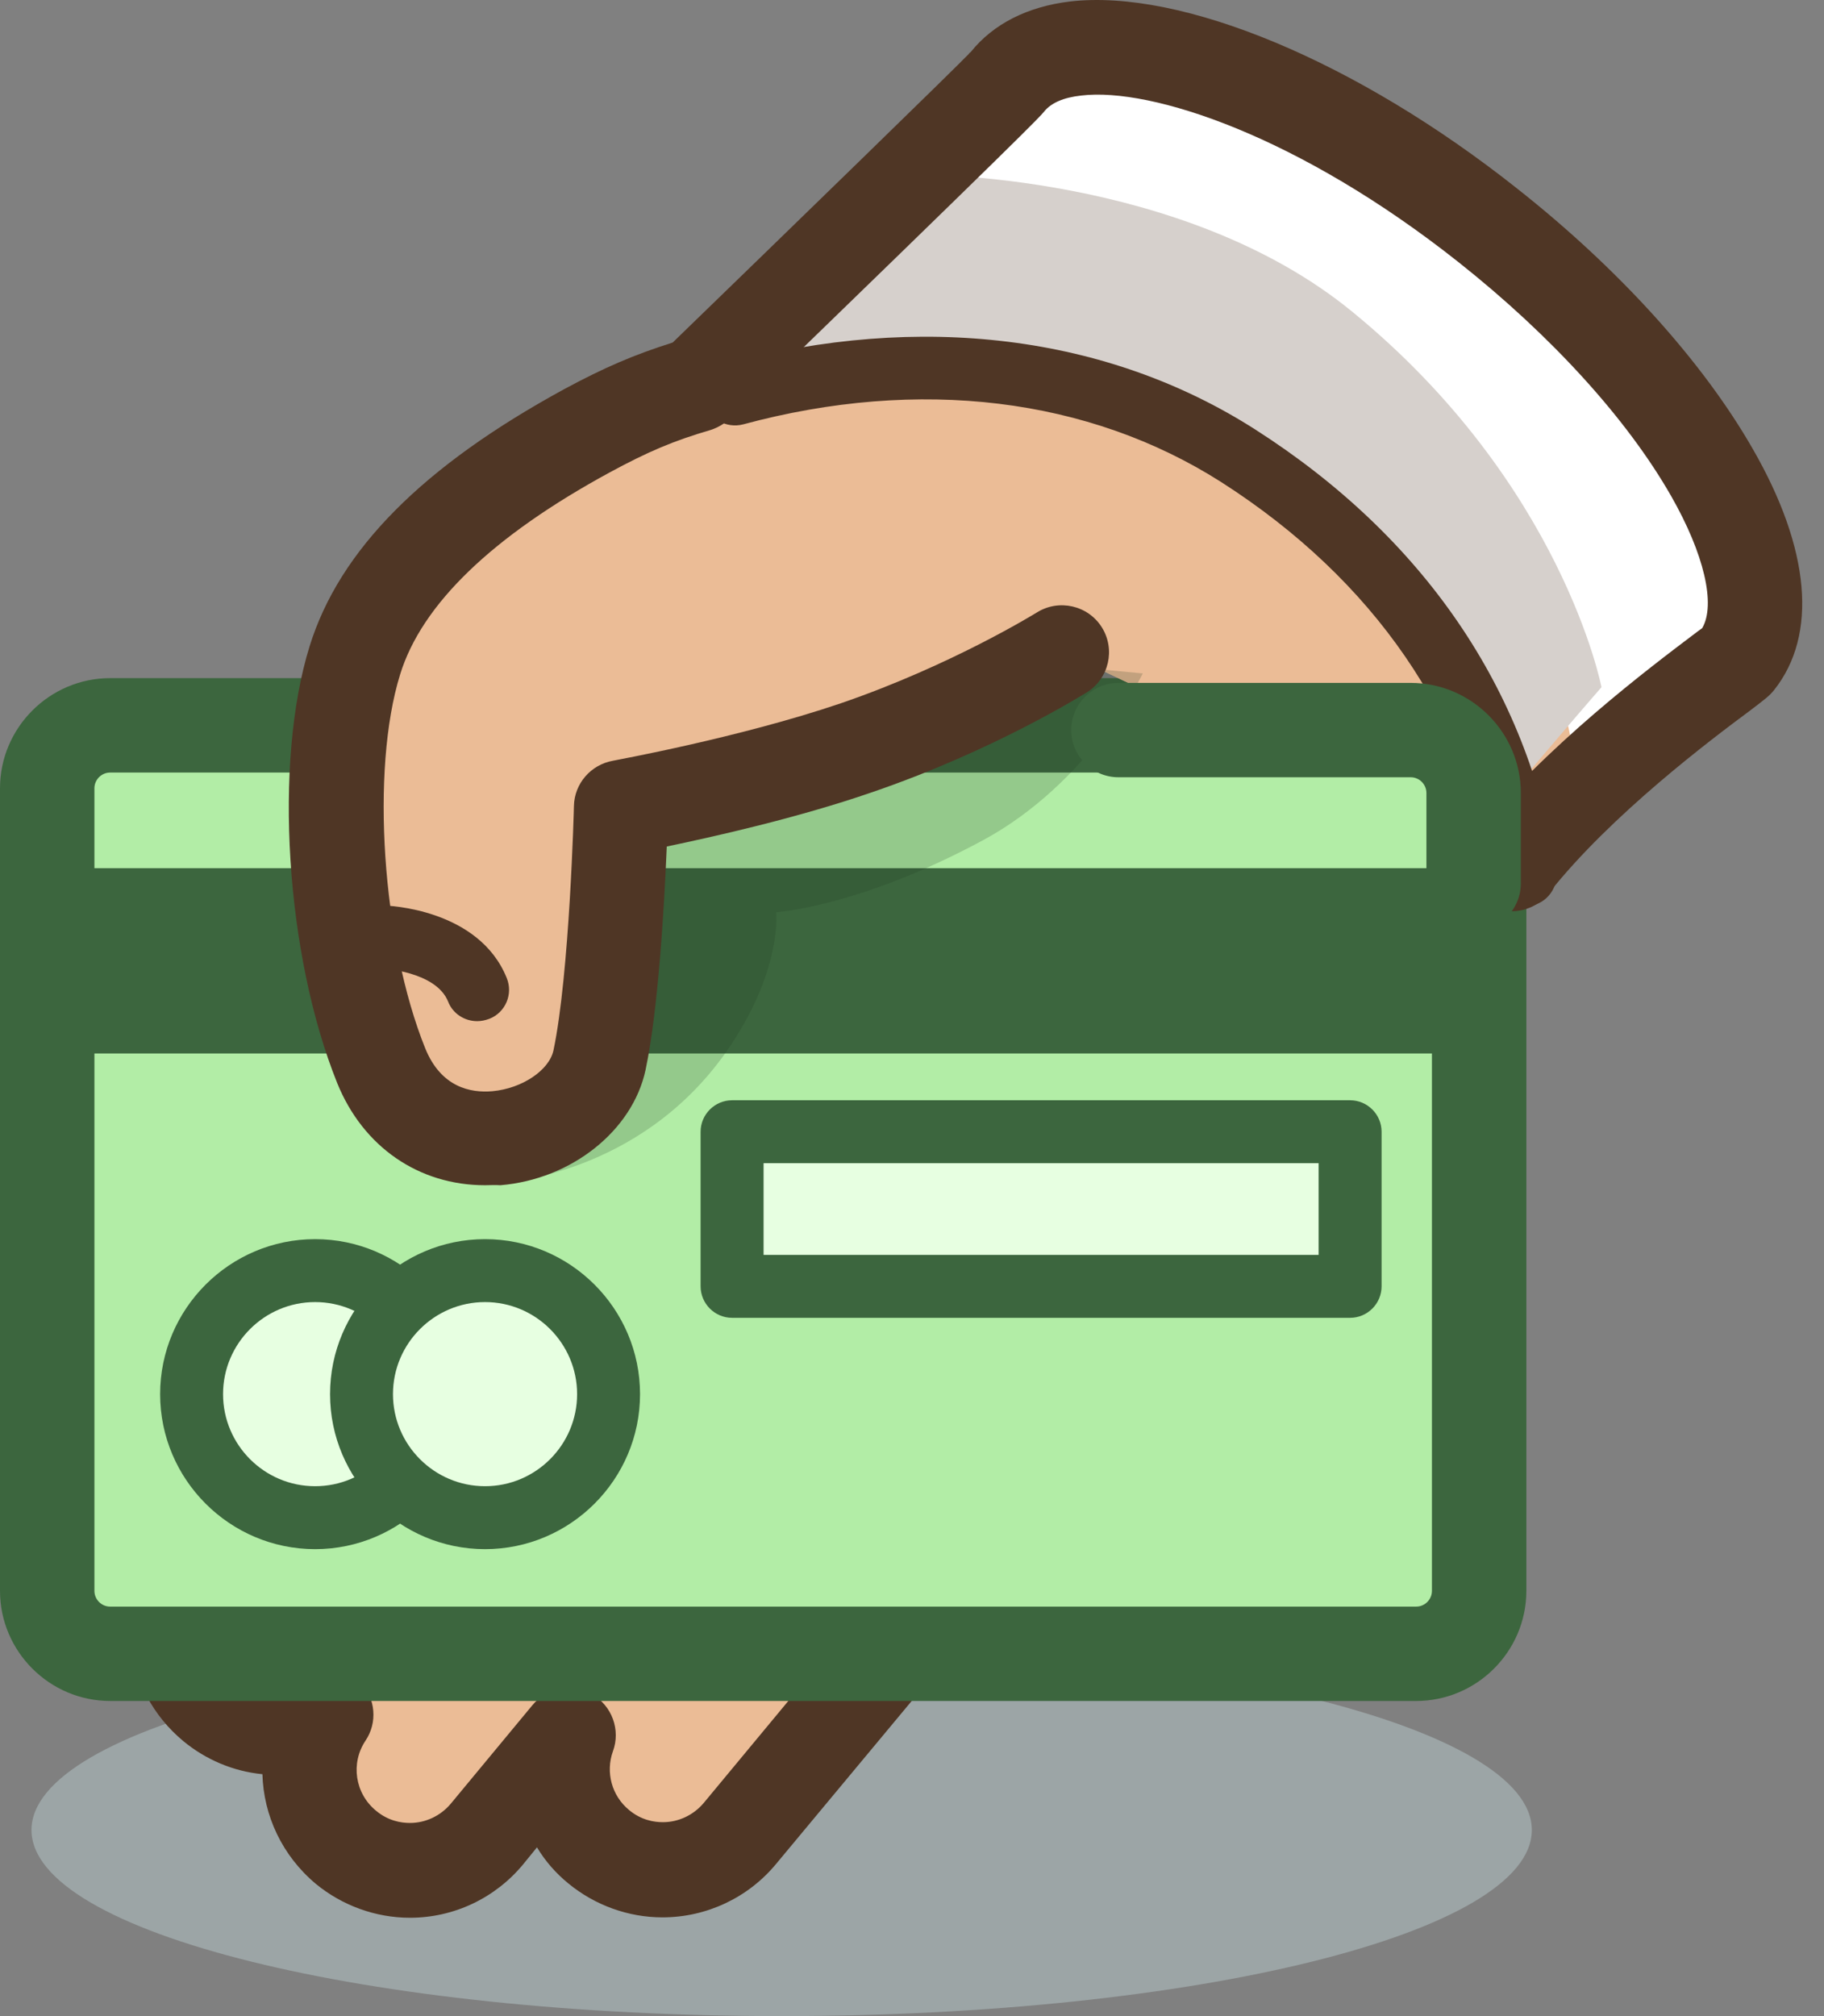<svg width="38" height="42" viewBox="0 0 38 42" fill="none" xmlns="http://www.w3.org/2000/svg">
<rect x="0" y="0" width="38" height="42" fill="#808080" stroke="none"/>
<path opacity="0.5" d="M16.284 42C24.916 42 31.913 40.264 31.913 38.123C31.913 35.983 24.916 34.247 16.284 34.247C7.653 34.247 0.656 35.983 0.656 38.123C0.656 40.264 7.653 42 16.284 42Z" fill="#B8CBCD"/>
<path d="M24.382 24.117C23.488 23.38 22.177 23.503 21.439 24.396L19.743 26.445C20.038 25.642 19.809 24.699 19.112 24.117C18.432 23.552 17.489 23.494 16.76 23.904C17.342 23.027 17.178 21.831 16.35 21.142C15.457 20.405 14.146 20.528 13.408 21.421L4.163 32.567C3.426 33.46 3.549 34.772 4.442 35.509C5.122 36.075 6.065 36.132 6.794 35.722C6.212 36.599 6.376 37.796 7.204 38.484C8.097 39.222 9.409 39.099 10.146 38.205L11.843 36.157C11.547 36.96 11.777 37.902 12.474 38.476C13.367 39.214 14.678 39.09 15.416 38.197L24.66 27.051C25.398 26.174 25.275 24.855 24.382 24.117Z" fill="#EBBC96"/>
<path d="M8.54 39.951C7.827 39.951 7.13 39.697 6.581 39.246C5.876 38.656 5.491 37.82 5.467 36.96C4.86 36.902 4.286 36.657 3.819 36.271C3.188 35.747 2.795 35.009 2.721 34.198C2.647 33.386 2.893 32.583 3.418 31.952L12.662 20.806C13.244 20.102 14.113 19.692 15.031 19.692C15.744 19.692 16.44 19.946 16.989 20.397C17.694 20.987 18.079 21.823 18.104 22.683C18.71 22.741 19.284 22.986 19.751 23.372C20.014 23.593 20.235 23.847 20.407 24.126L20.694 23.781C21.276 23.068 22.144 22.667 23.062 22.667C23.775 22.667 24.472 22.921 25.021 23.372C25.66 23.896 26.054 24.642 26.127 25.462C26.201 26.281 25.955 27.068 25.431 27.699L16.17 38.828C15.588 39.533 14.719 39.943 13.801 39.943C13.088 39.943 12.392 39.689 11.843 39.238C11.581 39.025 11.359 38.771 11.187 38.484L10.9 38.837C10.318 39.541 9.458 39.951 8.54 39.951ZM6.794 34.739C7.065 34.739 7.327 34.845 7.515 35.05C7.827 35.386 7.868 35.886 7.614 36.263C7.302 36.73 7.393 37.361 7.835 37.722C8.089 37.935 8.36 37.976 8.54 37.976C8.868 37.976 9.179 37.828 9.392 37.574L11.089 35.526C11.392 35.157 11.925 35.058 12.334 35.296C12.752 35.534 12.933 36.042 12.769 36.484C12.613 36.919 12.744 37.41 13.105 37.706C13.359 37.919 13.629 37.96 13.81 37.96C14.137 37.96 14.449 37.812 14.662 37.558L23.907 26.412C24.095 26.191 24.185 25.904 24.16 25.617C24.136 25.322 23.988 25.052 23.759 24.863C23.505 24.65 23.234 24.609 23.054 24.609C22.726 24.609 22.415 24.757 22.202 25.011L20.505 27.06C20.202 27.428 19.669 27.527 19.26 27.289C18.842 27.051 18.661 26.543 18.825 26.101C18.989 25.666 18.85 25.166 18.489 24.863C18.243 24.658 17.973 24.609 17.793 24.609C17.604 24.609 17.416 24.658 17.252 24.748C16.858 24.97 16.358 24.896 16.047 24.56C15.736 24.224 15.695 23.724 15.949 23.347C16.26 22.88 16.17 22.249 15.727 21.888C15.473 21.675 15.203 21.634 15.023 21.634C14.695 21.634 14.383 21.782 14.17 22.036L4.918 33.198C4.729 33.428 4.639 33.714 4.663 34.009C4.688 34.304 4.836 34.567 5.065 34.755C5.319 34.968 5.59 35.009 5.77 35.009C5.958 35.009 6.147 34.96 6.311 34.87C6.466 34.78 6.63 34.739 6.794 34.739Z" fill="#4F3625"/>
<path d="M30.815 33.141C30.815 33.862 30.225 34.452 29.504 34.452H2.295C1.574 34.452 0.983 33.862 0.983 33.141V16.422C0.983 15.701 1.574 15.111 2.295 15.111H29.504C30.225 15.111 30.815 15.701 30.815 16.422V33.141Z" fill="#B2EDA6"/>
<path d="M29.504 35.435H2.295C1.033 35.435 0 34.403 0 33.141V16.422C0 15.16 1.033 14.127 2.295 14.127H29.504C30.766 14.127 31.799 15.16 31.799 16.422V33.141C31.799 34.403 30.766 35.435 29.504 35.435ZM2.295 16.094C2.114 16.094 1.967 16.242 1.967 16.422V33.141C1.967 33.321 2.114 33.469 2.295 33.469H29.504C29.684 33.469 29.832 33.321 29.832 33.141V16.422C29.832 16.242 29.684 16.094 29.504 16.094H2.295Z" fill="#3C663E"/>
<path d="M31.02 18.086H1.09V21.946H31.02V18.086Z" fill="#3C663E"/>
<path d="M28.127 23.576H15.252V26.797H28.127V23.576Z" fill="#E7FFE1"/>
<path d="M28.127 27.453H15.252C14.891 27.453 14.596 27.158 14.596 26.797V23.576C14.596 23.216 14.891 22.921 15.252 22.921H28.127C28.488 22.921 28.783 23.216 28.783 23.576V26.797C28.783 27.158 28.488 27.453 28.127 27.453ZM15.908 26.142H27.471V24.232H15.908V26.142Z" fill="#3C663E"/>
<path d="M22.12 13.57C22.12 13.57 20.292 14.717 17.825 15.561C15.604 16.323 12.932 16.799 12.932 16.799C12.932 16.799 12.842 20.364 12.482 22.069C12.121 23.773 8.917 24.634 7.933 22.192C6.95 19.749 6.696 15.971 7.384 13.75C8.073 11.529 10.384 9.964 12.228 8.964C13.047 8.521 13.637 8.267 14.522 8.005C14.522 8.005 21.456 1.26 21.587 1.096C22.915 -0.584 27.406 0.752 31.602 4.079C35.806 7.407 38.125 11.472 36.798 13.152C36.708 13.267 33.175 15.865 31.479 18.004" fill="#EBBC96"/>
<path d="M22.12 13.57C22.12 13.57 20.292 14.717 17.825 15.561C15.604 16.323 12.932 16.799 12.932 16.799C12.932 16.799 12.842 20.364 12.482 22.069C12.121 23.773 8.917 24.634 7.933 22.192C6.95 19.749 6.696 15.971 7.384 13.75C8.073 11.529 10.384 9.964 12.228 8.964C13.047 8.521 13.637 8.267 14.522 8.005C14.522 8.005 21.456 1.26 21.587 1.096C22.915 -0.584 27.406 0.752 31.602 4.079C35.806 7.407 38.125 11.472 36.798 13.152C36.708 13.267 33.175 15.865 31.479 18.004" fill="#EBBC96"/>
<path d="M31.594 4.071C27.398 0.744 22.907 -0.592 21.579 1.088C21.513 1.178 18.85 2.629 17.276 4.579C18.145 4.629 19.022 4.694 19.891 4.719C21.571 4.776 23.128 4.727 24.71 5.383C27.291 6.456 29.192 8.726 30.725 10.988C31.766 12.537 32.733 14.381 32.831 16.274C34.274 14.455 36.724 13.226 36.79 13.144C38.126 11.464 35.798 7.399 31.594 4.071Z" fill="white"/>
<path opacity="0.2" d="M10.466 24.634C10.466 24.634 13.318 24.494 15.129 21.913C16.309 20.224 16.17 19.003 16.17 19.003C16.17 19.003 17.891 18.897 20.464 17.512C22.71 16.307 23.808 14.029 23.808 14.029L20.358 13.701L13.014 16.209L12.547 21.651L10.466 24.634Z" fill="#1E3A1E"/>
<path d="M28.176 6.497C24.619 3.58 19.128 3.637 19.128 3.637L15.719 7.964L15.662 8.054L15.727 8.095C19.055 7.292 22.702 7.497 25.799 9.48C28.602 11.275 30.537 13.726 31.405 16.619C32.258 15.586 33.364 14.316 33.364 14.316C33.364 14.316 32.553 10.079 28.176 6.497Z" fill="#D6D0CC"/>
<path d="M31.774 18.864C31.454 18.864 31.176 18.635 31.127 18.315C30.586 14.938 28.619 12.078 25.447 10.046C22.685 8.284 19.153 7.849 15.481 8.841C15.129 8.931 14.768 8.726 14.678 8.382C14.588 8.03 14.793 7.669 15.137 7.579C19.169 6.497 23.079 6.981 26.152 8.948C29.651 11.185 31.823 14.357 32.422 18.118C32.479 18.479 32.233 18.815 31.881 18.872C31.84 18.864 31.807 18.864 31.774 18.864Z" fill="#4F3625"/>
<path d="M10.105 24.691C8.728 24.691 7.564 23.896 7.024 22.56C5.95 19.889 5.696 15.889 6.45 13.463C7.073 11.455 8.81 9.71 11.761 8.103C12.597 7.653 13.211 7.39 14.014 7.136C16.407 4.817 19.89 1.432 20.227 1.08C20.694 0.498 21.407 0.137 22.292 0.031C24.619 -0.24 28.274 1.285 31.602 3.924C33.733 5.604 35.478 7.538 36.519 9.357C37.716 11.439 37.871 13.226 36.962 14.373C36.863 14.496 36.798 14.545 36.454 14.807C35.659 15.397 33.561 16.971 32.266 18.61C31.93 19.036 31.307 19.11 30.881 18.766C30.454 18.43 30.381 17.807 30.725 17.381C32.184 15.545 34.429 13.865 35.273 13.226C35.339 13.176 35.413 13.119 35.462 13.086C35.749 12.595 35.503 11.537 34.815 10.333C33.897 8.726 32.323 6.997 30.389 5.464C27.07 2.834 23.988 1.817 22.529 1.99C22.152 2.031 21.898 2.145 21.751 2.326C21.677 2.424 21.243 2.875 15.211 8.718C15.096 8.825 14.957 8.907 14.809 8.956C14.023 9.185 13.49 9.415 12.703 9.841C10.261 11.168 8.786 12.586 8.335 14.053C7.72 16.037 7.958 19.602 8.859 21.839C9.187 22.65 9.802 22.773 10.261 22.732C10.876 22.675 11.441 22.298 11.531 21.88C11.867 20.282 11.957 16.823 11.957 16.791C11.966 16.323 12.31 15.93 12.769 15.848C12.793 15.84 15.391 15.373 17.514 14.652C19.833 13.857 21.587 12.767 21.603 12.758C22.062 12.472 22.669 12.611 22.956 13.07C23.242 13.529 23.103 14.135 22.644 14.422C22.562 14.471 20.694 15.643 18.145 16.512C16.596 17.045 14.867 17.43 13.891 17.635C13.842 18.807 13.719 21.011 13.449 22.29C13.178 23.552 11.908 24.568 10.425 24.691C10.31 24.683 10.203 24.691 10.105 24.691ZM20.21 1.088C20.202 1.104 20.194 1.113 20.186 1.121C20.186 1.113 20.194 1.113 20.194 1.104C20.202 1.096 20.21 1.088 20.21 1.088Z" fill="#4F3625"/>
<path d="M9.941 21.273C9.679 21.273 9.433 21.118 9.335 20.864C9.081 20.233 7.958 20.175 7.95 20.175C7.589 20.159 7.302 19.864 7.319 19.503C7.327 19.143 7.63 18.856 7.991 18.864C8.073 18.864 9.974 18.93 10.556 20.372C10.695 20.708 10.531 21.093 10.195 21.224C10.105 21.257 10.023 21.273 9.941 21.273Z" fill="#4F3625"/>
<path d="M6.565 31.616C7.986 31.616 9.138 30.464 9.138 29.043C9.138 27.622 7.986 26.47 6.565 26.47C5.143 26.47 3.991 27.622 3.991 29.043C3.991 30.464 5.143 31.616 6.565 31.616Z" fill="#E7FFE1"/>
<path d="M6.565 32.272C4.786 32.272 3.336 30.821 3.336 29.043C3.336 27.264 4.786 25.814 6.565 25.814C8.343 25.814 9.794 27.264 9.794 29.043C9.794 30.821 8.343 32.272 6.565 32.272ZM6.565 27.125C5.507 27.125 4.647 27.986 4.647 29.043C4.647 30.1 5.507 30.961 6.565 30.961C7.622 30.961 8.482 30.1 8.482 29.043C8.482 27.986 7.622 27.125 6.565 27.125Z" fill="#3C663E"/>
<path d="M10.105 31.616C11.526 31.616 12.678 30.464 12.678 29.043C12.678 27.622 11.526 26.47 10.105 26.47C8.684 26.47 7.532 27.622 7.532 29.043C7.532 30.464 8.684 31.616 10.105 31.616Z" fill="#E7FFE1"/>
<path d="M10.105 32.272C8.327 32.272 6.876 30.821 6.876 29.043C6.876 27.264 8.327 25.814 10.105 25.814C11.883 25.814 13.334 27.264 13.334 29.043C13.334 30.821 11.883 32.272 10.105 32.272ZM10.105 27.125C9.048 27.125 8.187 27.986 8.187 29.043C8.187 30.1 9.048 30.961 10.105 30.961C11.162 30.961 12.023 30.1 12.023 29.043C12.023 27.986 11.162 27.125 10.105 27.125Z" fill="#3C663E"/>
<path d="M23.3 15.209H29.389C30.11 15.209 30.701 15.799 30.701 16.52V18.405" fill="#B2EDA6"/>
<path d="M30.701 19.389C30.16 19.389 29.717 18.946 29.717 18.405V16.52C29.717 16.34 29.57 16.192 29.389 16.192H23.3C22.759 16.192 22.317 15.75 22.317 15.209C22.317 14.668 22.759 14.226 23.3 14.226H29.389C30.651 14.226 31.684 15.258 31.684 16.52V18.405C31.684 18.946 31.241 19.389 30.701 19.389Z" fill="#3C663E"/>
</svg>
